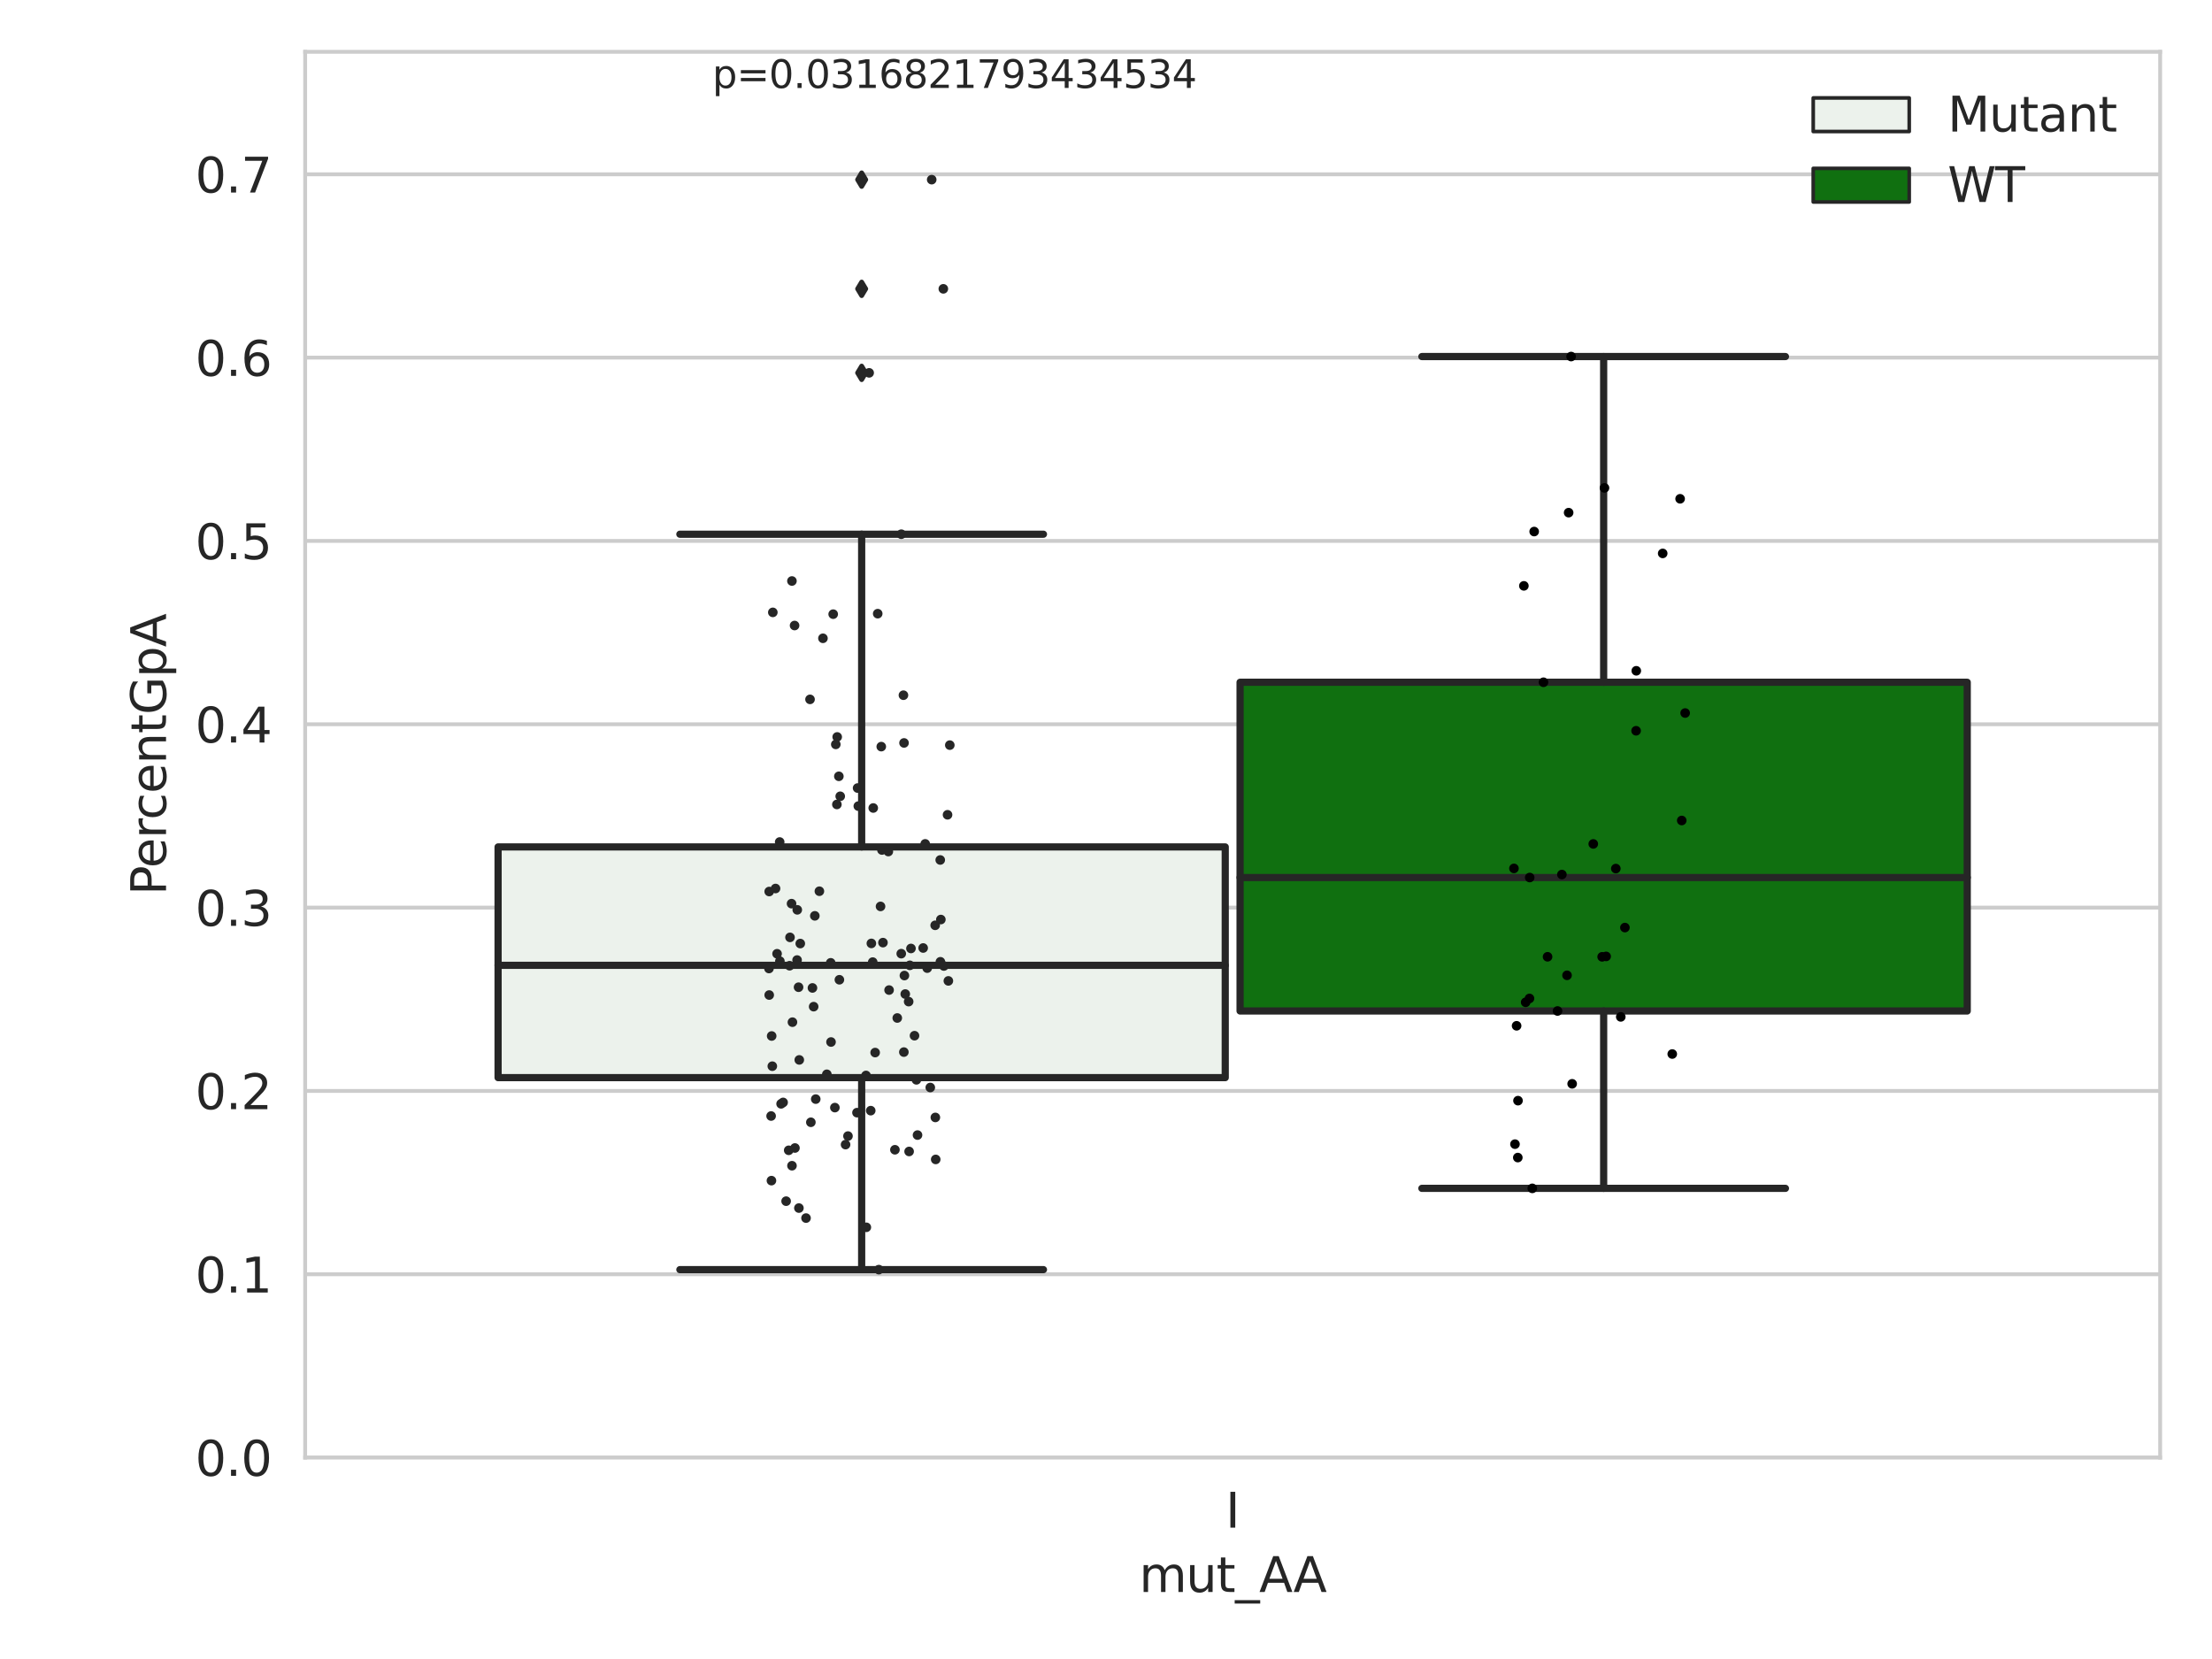 <?xml version="1.0" encoding="utf-8" standalone="no"?>
<!DOCTYPE svg PUBLIC "-//W3C//DTD SVG 1.1//EN"
  "http://www.w3.org/Graphics/SVG/1.1/DTD/svg11.dtd">
<svg xmlns:xlink="http://www.w3.org/1999/xlink" width="460.8pt" height="345.6pt" viewBox="0 0 460.8 345.6" xmlns="http://www.w3.org/2000/svg" version="1.1">
 <defs>
  <style type="text/css">*{stroke-linejoin: round; stroke-linecap: butt}</style>
 </defs>
 <g id="figure_1">
  <g id="patch_1">
   <path d="M 0 345.6 
L 460.8 345.6 
L 460.8 0 
L 0 0 
z
" style="fill: #ffffff"/>
  </g>
  <g id="axes_1">
   <g id="patch_2">
    <path d="M 63.571 303.64 
L 450 303.64 
L 450 10.8 
L 63.571 10.8 
z
" style="fill: #ffffff"/>
   </g>
   <g id="matplotlib.axis_1">
    <g id="xtick_1">
     <g id="text_1">
      <!-- I -->
      <g style="fill: #262626" transform="translate(255.311 318.238) scale(0.1 -0.1)">
       <defs>
        <path id="DejaVuSans-49" d="M 628 4666 
L 1259 4666 
L 1259 0 
L 628 0 
L 628 4666 
z
" transform="scale(0.016)"/>
       </defs>
       <use xlink:href="#DejaVuSans-49"/>
      </g>
     </g>
    </g>
    <g id="text_2">
     <!-- mut_AA -->
     <g style="fill: #262626" transform="translate(237.308 331.638) scale(0.1 -0.1)">
      <defs>
       <path id="DejaVuSans-6d" d="M 3328 2828 
Q 3544 3216 3844 3400 
Q 4144 3584 4550 3584 
Q 5097 3584 5394 3201 
Q 5691 2819 5691 2113 
L 5691 0 
L 5113 0 
L 5113 2094 
Q 5113 2597 4934 2840 
Q 4756 3084 4391 3084 
Q 3944 3084 3684 2787 
Q 3425 2491 3425 1978 
L 3425 0 
L 2847 0 
L 2847 2094 
Q 2847 2600 2669 2842 
Q 2491 3084 2119 3084 
Q 1678 3084 1418 2786 
Q 1159 2488 1159 1978 
L 1159 0 
L 581 0 
L 581 3500 
L 1159 3500 
L 1159 2956 
Q 1356 3278 1631 3431 
Q 1906 3584 2284 3584 
Q 2666 3584 2933 3390 
Q 3200 3197 3328 2828 
z
" transform="scale(0.016)"/>
       <path id="DejaVuSans-75" d="M 544 1381 
L 544 3500 
L 1119 3500 
L 1119 1403 
Q 1119 906 1312 657 
Q 1506 409 1894 409 
Q 2359 409 2629 706 
Q 2900 1003 2900 1516 
L 2900 3500 
L 3475 3500 
L 3475 0 
L 2900 0 
L 2900 538 
Q 2691 219 2414 64 
Q 2138 -91 1772 -91 
Q 1169 -91 856 284 
Q 544 659 544 1381 
z
M 1991 3584 
L 1991 3584 
z
" transform="scale(0.016)"/>
       <path id="DejaVuSans-74" d="M 1172 4494 
L 1172 3500 
L 2356 3500 
L 2356 3053 
L 1172 3053 
L 1172 1153 
Q 1172 725 1289 603 
Q 1406 481 1766 481 
L 2356 481 
L 2356 0 
L 1766 0 
Q 1100 0 847 248 
Q 594 497 594 1153 
L 594 3053 
L 172 3053 
L 172 3500 
L 594 3500 
L 594 4494 
L 1172 4494 
z
" transform="scale(0.016)"/>
       <path id="DejaVuSans-5f" d="M 3263 -1063 
L 3263 -1509 
L -63 -1509 
L -63 -1063 
L 3263 -1063 
z
" transform="scale(0.016)"/>
       <path id="DejaVuSans-41" d="M 2188 4044 
L 1331 1722 
L 3047 1722 
L 2188 4044 
z
M 1831 4666 
L 2547 4666 
L 4325 0 
L 3669 0 
L 3244 1197 
L 1141 1197 
L 716 0 
L 50 0 
L 1831 4666 
z
" transform="scale(0.016)"/>
      </defs>
      <use xlink:href="#DejaVuSans-6d"/>
      <use xlink:href="#DejaVuSans-75" x="97.412"/>
      <use xlink:href="#DejaVuSans-74" x="160.791"/>
      <use xlink:href="#DejaVuSans-5f" x="200"/>
      <use xlink:href="#DejaVuSans-41" x="250"/>
      <use xlink:href="#DejaVuSans-41" x="321.158"/>
     </g>
    </g>
   </g>
   <g id="matplotlib.axis_2">
    <g id="ytick_1">
     <g id="line2d_1">
      <path d="M 63.571 303.64 
L 450 303.64 
" clip-path="url(#pa1fe5d8dbc)" style="fill: none; stroke: #cccccc; stroke-width: 0.8; stroke-linecap: round"/>
     </g>
     <g id="text_3">
      <!-- 0.0 -->
      <g style="fill: #262626" transform="translate(40.668 307.439) scale(0.1 -0.1)">
       <defs>
        <path id="DejaVuSans-30" d="M 2034 4250 
Q 1547 4250 1301 3770 
Q 1056 3291 1056 2328 
Q 1056 1369 1301 889 
Q 1547 409 2034 409 
Q 2525 409 2770 889 
Q 3016 1369 3016 2328 
Q 3016 3291 2770 3770 
Q 2525 4250 2034 4250 
z
M 2034 4750 
Q 2819 4750 3233 4129 
Q 3647 3509 3647 2328 
Q 3647 1150 3233 529 
Q 2819 -91 2034 -91 
Q 1250 -91 836 529 
Q 422 1150 422 2328 
Q 422 3509 836 4129 
Q 1250 4750 2034 4750 
z
" transform="scale(0.016)"/>
        <path id="DejaVuSans-2e" d="M 684 794 
L 1344 794 
L 1344 0 
L 684 0 
L 684 794 
z
" transform="scale(0.016)"/>
       </defs>
       <use xlink:href="#DejaVuSans-30"/>
       <use xlink:href="#DejaVuSans-2e" x="63.623"/>
       <use xlink:href="#DejaVuSans-30" x="95.41"/>
      </g>
     </g>
    </g>
    <g id="ytick_2">
     <g id="line2d_2">
      <path d="M 63.571 265.45 
L 450 265.45 
" clip-path="url(#pa1fe5d8dbc)" style="fill: none; stroke: #cccccc; stroke-width: 0.8; stroke-linecap: round"/>
     </g>
     <g id="text_4">
      <!-- 0.1 -->
      <g style="fill: #262626" transform="translate(40.668 269.249) scale(0.1 -0.1)">
       <defs>
        <path id="DejaVuSans-31" d="M 794 531 
L 1825 531 
L 1825 4091 
L 703 3866 
L 703 4441 
L 1819 4666 
L 2450 4666 
L 2450 531 
L 3481 531 
L 3481 0 
L 794 0 
L 794 531 
z
" transform="scale(0.016)"/>
       </defs>
       <use xlink:href="#DejaVuSans-30"/>
       <use xlink:href="#DejaVuSans-2e" x="63.623"/>
       <use xlink:href="#DejaVuSans-31" x="95.41"/>
      </g>
     </g>
    </g>
    <g id="ytick_3">
     <g id="line2d_3">
      <path d="M 63.571 227.26 
L 450 227.26 
" clip-path="url(#pa1fe5d8dbc)" style="fill: none; stroke: #cccccc; stroke-width: 0.8; stroke-linecap: round"/>
     </g>
     <g id="text_5">
      <!-- 0.2 -->
      <g style="fill: #262626" transform="translate(40.668 231.059) scale(0.1 -0.1)">
       <defs>
        <path id="DejaVuSans-32" d="M 1228 531 
L 3431 531 
L 3431 0 
L 469 0 
L 469 531 
Q 828 903 1448 1529 
Q 2069 2156 2228 2338 
Q 2531 2678 2651 2914 
Q 2772 3150 2772 3378 
Q 2772 3750 2511 3984 
Q 2250 4219 1831 4219 
Q 1534 4219 1204 4116 
Q 875 4013 500 3803 
L 500 4441 
Q 881 4594 1212 4672 
Q 1544 4750 1819 4750 
Q 2544 4750 2975 4387 
Q 3406 4025 3406 3419 
Q 3406 3131 3298 2873 
Q 3191 2616 2906 2266 
Q 2828 2175 2409 1742 
Q 1991 1309 1228 531 
z
" transform="scale(0.016)"/>
       </defs>
       <use xlink:href="#DejaVuSans-30"/>
       <use xlink:href="#DejaVuSans-2e" x="63.623"/>
       <use xlink:href="#DejaVuSans-32" x="95.41"/>
      </g>
     </g>
    </g>
    <g id="ytick_4">
     <g id="line2d_4">
      <path d="M 63.571 189.07 
L 450 189.07 
" clip-path="url(#pa1fe5d8dbc)" style="fill: none; stroke: #cccccc; stroke-width: 0.8; stroke-linecap: round"/>
     </g>
     <g id="text_6">
      <!-- 0.3 -->
      <g style="fill: #262626" transform="translate(40.668 192.869) scale(0.1 -0.1)">
       <defs>
        <path id="DejaVuSans-33" d="M 2597 2516 
Q 3050 2419 3304 2112 
Q 3559 1806 3559 1356 
Q 3559 666 3084 287 
Q 2609 -91 1734 -91 
Q 1441 -91 1130 -33 
Q 819 25 488 141 
L 488 750 
Q 750 597 1062 519 
Q 1375 441 1716 441 
Q 2309 441 2620 675 
Q 2931 909 2931 1356 
Q 2931 1769 2642 2001 
Q 2353 2234 1838 2234 
L 1294 2234 
L 1294 2753 
L 1863 2753 
Q 2328 2753 2575 2939 
Q 2822 3125 2822 3475 
Q 2822 3834 2567 4026 
Q 2313 4219 1838 4219 
Q 1578 4219 1281 4162 
Q 984 4106 628 3988 
L 628 4550 
Q 988 4650 1302 4700 
Q 1616 4750 1894 4750 
Q 2613 4750 3031 4423 
Q 3450 4097 3450 3541 
Q 3450 3153 3228 2886 
Q 3006 2619 2597 2516 
z
" transform="scale(0.016)"/>
       </defs>
       <use xlink:href="#DejaVuSans-30"/>
       <use xlink:href="#DejaVuSans-2e" x="63.623"/>
       <use xlink:href="#DejaVuSans-33" x="95.41"/>
      </g>
     </g>
    </g>
    <g id="ytick_5">
     <g id="line2d_5">
      <path d="M 63.571 150.88 
L 450 150.88 
" clip-path="url(#pa1fe5d8dbc)" style="fill: none; stroke: #cccccc; stroke-width: 0.8; stroke-linecap: round"/>
     </g>
     <g id="text_7">
      <!-- 0.4 -->
      <g style="fill: #262626" transform="translate(40.668 154.679) scale(0.1 -0.1)">
       <defs>
        <path id="DejaVuSans-34" d="M 2419 4116 
L 825 1625 
L 2419 1625 
L 2419 4116 
z
M 2253 4666 
L 3047 4666 
L 3047 1625 
L 3713 1625 
L 3713 1100 
L 3047 1100 
L 3047 0 
L 2419 0 
L 2419 1100 
L 313 1100 
L 313 1709 
L 2253 4666 
z
" transform="scale(0.016)"/>
       </defs>
       <use xlink:href="#DejaVuSans-30"/>
       <use xlink:href="#DejaVuSans-2e" x="63.623"/>
       <use xlink:href="#DejaVuSans-34" x="95.41"/>
      </g>
     </g>
    </g>
    <g id="ytick_6">
     <g id="line2d_6">
      <path d="M 63.571 112.69 
L 450 112.69 
" clip-path="url(#pa1fe5d8dbc)" style="fill: none; stroke: #cccccc; stroke-width: 0.8; stroke-linecap: round"/>
     </g>
     <g id="text_8">
      <!-- 0.5 -->
      <g style="fill: #262626" transform="translate(40.668 116.489) scale(0.1 -0.1)">
       <defs>
        <path id="DejaVuSans-35" d="M 691 4666 
L 3169 4666 
L 3169 4134 
L 1269 4134 
L 1269 2991 
Q 1406 3038 1543 3061 
Q 1681 3084 1819 3084 
Q 2600 3084 3056 2656 
Q 3513 2228 3513 1497 
Q 3513 744 3044 326 
Q 2575 -91 1722 -91 
Q 1428 -91 1123 -41 
Q 819 9 494 109 
L 494 744 
Q 775 591 1075 516 
Q 1375 441 1709 441 
Q 2250 441 2565 725 
Q 2881 1009 2881 1497 
Q 2881 1984 2565 2268 
Q 2250 2553 1709 2553 
Q 1456 2553 1204 2497 
Q 953 2441 691 2322 
L 691 4666 
z
" transform="scale(0.016)"/>
       </defs>
       <use xlink:href="#DejaVuSans-30"/>
       <use xlink:href="#DejaVuSans-2e" x="63.623"/>
       <use xlink:href="#DejaVuSans-35" x="95.41"/>
      </g>
     </g>
    </g>
    <g id="ytick_7">
     <g id="line2d_7">
      <path d="M 63.571 74.5 
L 450 74.5 
" clip-path="url(#pa1fe5d8dbc)" style="fill: none; stroke: #cccccc; stroke-width: 0.8; stroke-linecap: round"/>
     </g>
     <g id="text_9">
      <!-- 0.6 -->
      <g style="fill: #262626" transform="translate(40.668 78.299) scale(0.1 -0.1)">
       <defs>
        <path id="DejaVuSans-36" d="M 2113 2584 
Q 1688 2584 1439 2293 
Q 1191 2003 1191 1497 
Q 1191 994 1439 701 
Q 1688 409 2113 409 
Q 2538 409 2786 701 
Q 3034 994 3034 1497 
Q 3034 2003 2786 2293 
Q 2538 2584 2113 2584 
z
M 3366 4563 
L 3366 3988 
Q 3128 4100 2886 4159 
Q 2644 4219 2406 4219 
Q 1781 4219 1451 3797 
Q 1122 3375 1075 2522 
Q 1259 2794 1537 2939 
Q 1816 3084 2150 3084 
Q 2853 3084 3261 2657 
Q 3669 2231 3669 1497 
Q 3669 778 3244 343 
Q 2819 -91 2113 -91 
Q 1303 -91 875 529 
Q 447 1150 447 2328 
Q 447 3434 972 4092 
Q 1497 4750 2381 4750 
Q 2619 4750 2861 4703 
Q 3103 4656 3366 4563 
z
" transform="scale(0.016)"/>
       </defs>
       <use xlink:href="#DejaVuSans-30"/>
       <use xlink:href="#DejaVuSans-2e" x="63.623"/>
       <use xlink:href="#DejaVuSans-36" x="95.41"/>
      </g>
     </g>
    </g>
    <g id="ytick_8">
     <g id="line2d_8">
      <path d="M 63.571 36.31 
L 450 36.31 
" clip-path="url(#pa1fe5d8dbc)" style="fill: none; stroke: #cccccc; stroke-width: 0.8; stroke-linecap: round"/>
     </g>
     <g id="text_10">
      <!-- 0.7 -->
      <g style="fill: #262626" transform="translate(40.668 40.109) scale(0.1 -0.1)">
       <defs>
        <path id="DejaVuSans-37" d="M 525 4666 
L 3525 4666 
L 3525 4397 
L 1831 0 
L 1172 0 
L 2766 4134 
L 525 4134 
L 525 4666 
z
" transform="scale(0.016)"/>
       </defs>
       <use xlink:href="#DejaVuSans-30"/>
       <use xlink:href="#DejaVuSans-2e" x="63.623"/>
       <use xlink:href="#DejaVuSans-37" x="95.41"/>
      </g>
     </g>
    </g>
    <g id="text_11">
     <!-- PercentGpA -->
     <g style="fill: #262626" transform="translate(34.588 186.497) rotate(-90) scale(0.1 -0.1)">
      <defs>
       <path id="DejaVuSans-50" d="M 1259 4147 
L 1259 2394 
L 2053 2394 
Q 2494 2394 2734 2622 
Q 2975 2850 2975 3272 
Q 2975 3691 2734 3919 
Q 2494 4147 2053 4147 
L 1259 4147 
z
M 628 4666 
L 2053 4666 
Q 2838 4666 3239 4311 
Q 3641 3956 3641 3272 
Q 3641 2581 3239 2228 
Q 2838 1875 2053 1875 
L 1259 1875 
L 1259 0 
L 628 0 
L 628 4666 
z
" transform="scale(0.016)"/>
       <path id="DejaVuSans-65" d="M 3597 1894 
L 3597 1613 
L 953 1613 
Q 991 1019 1311 708 
Q 1631 397 2203 397 
Q 2534 397 2845 478 
Q 3156 559 3463 722 
L 3463 178 
Q 3153 47 2828 -22 
Q 2503 -91 2169 -91 
Q 1331 -91 842 396 
Q 353 884 353 1716 
Q 353 2575 817 3079 
Q 1281 3584 2069 3584 
Q 2775 3584 3186 3129 
Q 3597 2675 3597 1894 
z
M 3022 2063 
Q 3016 2534 2758 2815 
Q 2500 3097 2075 3097 
Q 1594 3097 1305 2825 
Q 1016 2553 972 2059 
L 3022 2063 
z
" transform="scale(0.016)"/>
       <path id="DejaVuSans-72" d="M 2631 2963 
Q 2534 3019 2420 3045 
Q 2306 3072 2169 3072 
Q 1681 3072 1420 2755 
Q 1159 2438 1159 1844 
L 1159 0 
L 581 0 
L 581 3500 
L 1159 3500 
L 1159 2956 
Q 1341 3275 1631 3429 
Q 1922 3584 2338 3584 
Q 2397 3584 2469 3576 
Q 2541 3569 2628 3553 
L 2631 2963 
z
" transform="scale(0.016)"/>
       <path id="DejaVuSans-63" d="M 3122 3366 
L 3122 2828 
Q 2878 2963 2633 3030 
Q 2388 3097 2138 3097 
Q 1578 3097 1268 2742 
Q 959 2388 959 1747 
Q 959 1106 1268 751 
Q 1578 397 2138 397 
Q 2388 397 2633 464 
Q 2878 531 3122 666 
L 3122 134 
Q 2881 22 2623 -34 
Q 2366 -91 2075 -91 
Q 1284 -91 818 406 
Q 353 903 353 1747 
Q 353 2603 823 3093 
Q 1294 3584 2113 3584 
Q 2378 3584 2631 3529 
Q 2884 3475 3122 3366 
z
" transform="scale(0.016)"/>
       <path id="DejaVuSans-6e" d="M 3513 2113 
L 3513 0 
L 2938 0 
L 2938 2094 
Q 2938 2591 2744 2837 
Q 2550 3084 2163 3084 
Q 1697 3084 1428 2787 
Q 1159 2491 1159 1978 
L 1159 0 
L 581 0 
L 581 3500 
L 1159 3500 
L 1159 2956 
Q 1366 3272 1645 3428 
Q 1925 3584 2291 3584 
Q 2894 3584 3203 3211 
Q 3513 2838 3513 2113 
z
" transform="scale(0.016)"/>
       <path id="DejaVuSans-47" d="M 3809 666 
L 3809 1919 
L 2778 1919 
L 2778 2438 
L 4434 2438 
L 4434 434 
Q 4069 175 3628 42 
Q 3188 -91 2688 -91 
Q 1594 -91 976 548 
Q 359 1188 359 2328 
Q 359 3472 976 4111 
Q 1594 4750 2688 4750 
Q 3144 4750 3555 4637 
Q 3966 4525 4313 4306 
L 4313 3634 
Q 3963 3931 3569 4081 
Q 3175 4231 2741 4231 
Q 1884 4231 1454 3753 
Q 1025 3275 1025 2328 
Q 1025 1384 1454 906 
Q 1884 428 2741 428 
Q 3075 428 3337 486 
Q 3600 544 3809 666 
z
" transform="scale(0.016)"/>
       <path id="DejaVuSans-70" d="M 1159 525 
L 1159 -1331 
L 581 -1331 
L 581 3500 
L 1159 3500 
L 1159 2969 
Q 1341 3281 1617 3432 
Q 1894 3584 2278 3584 
Q 2916 3584 3314 3078 
Q 3713 2572 3713 1747 
Q 3713 922 3314 415 
Q 2916 -91 2278 -91 
Q 1894 -91 1617 61 
Q 1341 213 1159 525 
z
M 3116 1747 
Q 3116 2381 2855 2742 
Q 2594 3103 2138 3103 
Q 1681 3103 1420 2742 
Q 1159 2381 1159 1747 
Q 1159 1113 1420 752 
Q 1681 391 2138 391 
Q 2594 391 2855 752 
Q 3116 1113 3116 1747 
z
" transform="scale(0.016)"/>
      </defs>
      <use xlink:href="#DejaVuSans-50"/>
      <use xlink:href="#DejaVuSans-65" x="56.678"/>
      <use xlink:href="#DejaVuSans-72" x="118.201"/>
      <use xlink:href="#DejaVuSans-63" x="157.064"/>
      <use xlink:href="#DejaVuSans-65" x="212.045"/>
      <use xlink:href="#DejaVuSans-6e" x="273.568"/>
      <use xlink:href="#DejaVuSans-74" x="336.947"/>
      <use xlink:href="#DejaVuSans-47" x="376.156"/>
      <use xlink:href="#DejaVuSans-70" x="453.646"/>
      <use xlink:href="#DejaVuSans-41" x="517.123"/>
     </g>
    </g>
   </g>
   <g id="patch_3">
    <path d="M 103.76 224.492 
L 255.24 224.492 
L 255.24 176.432 
L 103.76 176.432 
L 103.76 224.492 
z
" clip-path="url(#pa1fe5d8dbc)" style="fill: #ecf2ec; stroke: #262626; stroke-width: 1.5; stroke-linejoin: miter"/>
   </g>
   <g id="patch_4">
    <path d="M 258.331 210.607 
L 409.811 210.607 
L 409.811 142.128 
L 258.331 142.128 
L 258.331 210.607 
z
" clip-path="url(#pa1fe5d8dbc)" style="fill: #107010; stroke: #262626; stroke-width: 1.5; stroke-linejoin: miter"/>
   </g>
   <g id="patch_5">
    <path d="M 256.786 303.64 
L 256.786 303.64 
L 256.786 303.64 
L 256.786 303.64 
z
" clip-path="url(#pa1fe5d8dbc)" style="fill: #ecf2ec; stroke: #262626; stroke-width: 0.75; stroke-linejoin: miter"/>
   </g>
   <g id="patch_6">
    <path d="M 256.786 303.64 
L 256.786 303.64 
L 256.786 303.64 
L 256.786 303.64 
z
" clip-path="url(#pa1fe5d8dbc)" style="fill: #107010; stroke: #262626; stroke-width: 0.75; stroke-linejoin: miter"/>
   </g>
   <g id="PathCollection_1"/>
   <g id="PathCollection_2"/>
   <g id="line2d_9">
    <path d="M 179.5 224.492 
L 179.5 264.488 
" clip-path="url(#pa1fe5d8dbc)" style="fill: none; stroke: #262626; stroke-width: 1.5; stroke-linecap: round"/>
   </g>
   <g id="line2d_10">
    <path d="M 179.5 176.432 
L 179.5 111.288 
" clip-path="url(#pa1fe5d8dbc)" style="fill: none; stroke: #262626; stroke-width: 1.5; stroke-linecap: round"/>
   </g>
   <g id="line2d_11">
    <path d="M 141.63 264.488 
L 217.37 264.488 
" clip-path="url(#pa1fe5d8dbc)" style="fill: none; stroke: #262626; stroke-width: 1.5; stroke-linecap: round"/>
   </g>
   <g id="line2d_12">
    <path d="M 141.63 111.288 
L 217.37 111.288 
" clip-path="url(#pa1fe5d8dbc)" style="fill: none; stroke: #262626; stroke-width: 1.5; stroke-linecap: round"/>
   </g>
   <g id="line2d_13">
    <defs>
     <path id="m71b8c4284d" d="M -0 1.414 
L 0.849 0 
L 0 -1.414 
L -0.849 -0 
z
" style="stroke: #262626; stroke-linejoin: miter"/>
    </defs>
    <g clip-path="url(#pa1fe5d8dbc)">
     <use xlink:href="#m71b8c4284d" x="179.5" y="37.422" style="fill: #262626; stroke: #262626; stroke-linejoin: miter"/>
     <use xlink:href="#m71b8c4284d" x="179.5" y="60.168" style="fill: #262626; stroke: #262626; stroke-linejoin: miter"/>
     <use xlink:href="#m71b8c4284d" x="179.5" y="77.672" style="fill: #262626; stroke: #262626; stroke-linejoin: miter"/>
    </g>
   </g>
   <g id="line2d_14">
    <path d="M 334.071 210.607 
L 334.071 247.556 
" clip-path="url(#pa1fe5d8dbc)" style="fill: none; stroke: #262626; stroke-width: 1.5; stroke-linecap: round"/>
   </g>
   <g id="line2d_15">
    <path d="M 334.071 142.128 
L 334.071 74.275 
" clip-path="url(#pa1fe5d8dbc)" style="fill: none; stroke: #262626; stroke-width: 1.5; stroke-linecap: round"/>
   </g>
   <g id="line2d_16">
    <path d="M 296.201 247.556 
L 371.941 247.556 
" clip-path="url(#pa1fe5d8dbc)" style="fill: none; stroke: #262626; stroke-width: 1.5; stroke-linecap: round"/>
   </g>
   <g id="line2d_17">
    <path d="M 296.201 74.275 
L 371.941 74.275 
" clip-path="url(#pa1fe5d8dbc)" style="fill: none; stroke: #262626; stroke-width: 1.5; stroke-linecap: round"/>
   </g>
   <g id="line2d_18"/>
   <g id="line2d_19">
    <path d="M 103.76 201.095 
L 255.24 201.095 
" clip-path="url(#pa1fe5d8dbc)" style="fill: none; stroke: #262626; stroke-width: 1.5; stroke-linecap: round"/>
   </g>
   <g id="line2d_20">
    <path d="M 258.331 182.806 
L 409.811 182.806 
" clip-path="url(#pa1fe5d8dbc)" style="fill: none; stroke: #262626; stroke-width: 1.5; stroke-linecap: round"/>
   </g>
   <g id="patch_7">
    <path d="M 63.571 303.64 
L 63.571 10.8 
" style="fill: none; stroke: #cccccc; stroke-width: 0.8; stroke-linejoin: miter; stroke-linecap: square"/>
   </g>
   <g id="patch_8">
    <path d="M 450 303.64 
L 450 10.8 
" style="fill: none; stroke: #cccccc; stroke-width: 0.8; stroke-linejoin: miter; stroke-linecap: square"/>
   </g>
   <g id="patch_9">
    <path d="M 63.571 303.64 
L 450 303.64 
" style="fill: none; stroke: #cccccc; stroke-width: 0.8; stroke-linejoin: miter; stroke-linecap: square"/>
   </g>
   <g id="patch_10">
    <path d="M 63.571 10.8 
L 450 10.8 
" style="fill: none; stroke: #cccccc; stroke-width: 0.8; stroke-linejoin: miter; stroke-linecap: square"/>
   </g>
   <g id="PathCollection_3">
    <defs>
     <path id="C0_0_a8c93774b2" d="M 0 1 
C 0.265 1 0.52 0.895 0.707 0.707 
C 0.895 0.52 1 0.265 1 -0 
C 1 -0.265 0.895 -0.52 0.707 -0.707 
C 0.52 -0.895 0.265 -1 0 -1 
C -0.265 -1 -0.52 -0.895 -0.707 -0.707 
C -0.895 -0.52 -1 -0.265 -1 0 
C -1 0.265 -0.895 0.52 -0.707 0.707 
C -0.52 0.895 -0.265 1 0 1 
z
"/>
    </defs>
    <g clip-path="url(#pa1fe5d8dbc)">
     <use xlink:href="#C0_0_a8c93774b2" x="197.862" y="155.225" style="fill: #262626"/>
    </g>
    <g clip-path="url(#pa1fe5d8dbc)">
     <use xlink:href="#C0_0_a8c93774b2" x="169.934" y="228.964" style="fill: #262626"/>
    </g>
    <g clip-path="url(#pa1fe5d8dbc)">
     <use xlink:href="#C0_0_a8c93774b2" x="189.534" y="201.095" style="fill: #262626"/>
    </g>
    <g clip-path="url(#pa1fe5d8dbc)">
     <use xlink:href="#C0_0_a8c93774b2" x="183.431" y="188.825" style="fill: #262626"/>
    </g>
    <g clip-path="url(#pa1fe5d8dbc)">
     <use xlink:href="#C0_0_a8c93774b2" x="169.743" y="190.787" style="fill: #262626"/>
    </g>
    <g clip-path="url(#pa1fe5d8dbc)">
     <use xlink:href="#C0_0_a8c93774b2" x="160.706" y="245.948" style="fill: #262626"/>
    </g>
    <g clip-path="url(#pa1fe5d8dbc)">
     <use xlink:href="#C0_0_a8c93774b2" x="175.034" y="165.879" style="fill: #262626"/>
    </g>
    <g clip-path="url(#pa1fe5d8dbc)">
     <use xlink:href="#C0_0_a8c93774b2" x="181.805" y="200.425" style="fill: #262626"/>
    </g>
    <g clip-path="url(#pa1fe5d8dbc)">
     <use xlink:href="#C0_0_a8c93774b2" x="164.491" y="201.178" style="fill: #262626"/>
    </g>
    <g clip-path="url(#pa1fe5d8dbc)">
     <use xlink:href="#C0_0_a8c93774b2" x="197.562" y="204.338" style="fill: #262626"/>
    </g>
    <g clip-path="url(#pa1fe5d8dbc)">
     <use xlink:href="#C0_0_a8c93774b2" x="165.526" y="130.307" style="fill: #262626"/>
    </g>
    <g clip-path="url(#pa1fe5d8dbc)">
     <use xlink:href="#C0_0_a8c93774b2" x="173.117" y="217.07" style="fill: #262626"/>
    </g>
    <g clip-path="url(#pa1fe5d8dbc)">
     <use xlink:href="#C0_0_a8c93774b2" x="187.757" y="111.288" style="fill: #262626"/>
    </g>
    <g clip-path="url(#pa1fe5d8dbc)">
     <use xlink:href="#C0_0_a8c93774b2" x="186.918" y="212.066" style="fill: #262626"/>
    </g>
    <g clip-path="url(#pa1fe5d8dbc)">
     <use xlink:href="#C0_0_a8c93774b2" x="168.744" y="145.691" style="fill: #262626"/>
    </g>
    <g clip-path="url(#pa1fe5d8dbc)">
     <use xlink:href="#C0_0_a8c93774b2" x="160.191" y="201.758" style="fill: #262626"/>
    </g>
    <g clip-path="url(#pa1fe5d8dbc)">
     <use xlink:href="#C0_0_a8c93774b2" x="188.583" y="207.076" style="fill: #262626"/>
    </g>
    <g clip-path="url(#pa1fe5d8dbc)">
     <use xlink:href="#C0_0_a8c93774b2" x="176.147" y="238.44" style="fill: #262626"/>
    </g>
    <g clip-path="url(#pa1fe5d8dbc)">
     <use xlink:href="#C0_0_a8c93774b2" x="164.572" y="195.271" style="fill: #262626"/>
    </g>
    <g clip-path="url(#pa1fe5d8dbc)">
     <use xlink:href="#C0_0_a8c93774b2" x="180.474" y="255.67" style="fill: #262626"/>
    </g>
    <g clip-path="url(#pa1fe5d8dbc)">
     <use xlink:href="#C0_0_a8c93774b2" x="188.291" y="219.17" style="fill: #262626"/>
    </g>
    <g clip-path="url(#pa1fe5d8dbc)">
     <use xlink:href="#C0_0_a8c93774b2" x="164.984" y="242.841" style="fill: #262626"/>
    </g>
    <g clip-path="url(#pa1fe5d8dbc)">
     <use xlink:href="#C0_0_a8c93774b2" x="166.086" y="189.536" style="fill: #262626"/>
    </g>
    <g clip-path="url(#pa1fe5d8dbc)">
     <use xlink:href="#C0_0_a8c93774b2" x="194.813" y="192.758" style="fill: #262626"/>
    </g>
    <g clip-path="url(#pa1fe5d8dbc)">
     <use xlink:href="#C0_0_a8c93774b2" x="185.213" y="206.248" style="fill: #262626"/>
    </g>
    <g clip-path="url(#pa1fe5d8dbc)">
     <use xlink:href="#C0_0_a8c93774b2" x="197.39" y="169.735" style="fill: #262626"/>
    </g>
    <g clip-path="url(#pa1fe5d8dbc)">
     <use xlink:href="#C0_0_a8c93774b2" x="174.861" y="204.101" style="fill: #262626"/>
    </g>
    <g clip-path="url(#pa1fe5d8dbc)">
     <use xlink:href="#C0_0_a8c93774b2" x="161.879" y="198.683" style="fill: #262626"/>
    </g>
    <g clip-path="url(#pa1fe5d8dbc)">
     <use xlink:href="#C0_0_a8c93774b2" x="189.291" y="208.654" style="fill: #262626"/>
    </g>
    <g clip-path="url(#pa1fe5d8dbc)">
     <use xlink:href="#C0_0_a8c93774b2" x="163.137" y="229.656" style="fill: #262626"/>
    </g>
    <g clip-path="url(#pa1fe5d8dbc)">
     <use xlink:href="#C0_0_a8c93774b2" x="192.311" y="197.485" style="fill: #262626"/>
    </g>
    <g clip-path="url(#pa1fe5d8dbc)">
     <use xlink:href="#C0_0_a8c93774b2" x="193.797" y="226.548" style="fill: #262626"/>
    </g>
    <g clip-path="url(#pa1fe5d8dbc)">
     <use xlink:href="#C0_0_a8c93774b2" x="193.155" y="201.676" style="fill: #262626"/>
    </g>
    <g clip-path="url(#pa1fe5d8dbc)">
     <use xlink:href="#C0_0_a8c93774b2" x="163.764" y="250.225" style="fill: #262626"/>
    </g>
    <g clip-path="url(#pa1fe5d8dbc)">
     <use xlink:href="#C0_0_a8c93774b2" x="188.202" y="144.824" style="fill: #262626"/>
    </g>
    <g clip-path="url(#pa1fe5d8dbc)">
     <use xlink:href="#C0_0_a8c93774b2" x="171.435" y="132.968" style="fill: #262626"/>
    </g>
    <g clip-path="url(#pa1fe5d8dbc)">
     <use xlink:href="#C0_0_a8c93774b2" x="196.627" y="201.237" style="fill: #262626"/>
    </g>
    <g clip-path="url(#pa1fe5d8dbc)">
     <use xlink:href="#C0_0_a8c93774b2" x="173.053" y="200.574" style="fill: #262626"/>
    </g>
    <g clip-path="url(#pa1fe5d8dbc)">
     <use xlink:href="#C0_0_a8c93774b2" x="194.09" y="37.422" style="fill: #262626"/>
    </g>
    <g clip-path="url(#pa1fe5d8dbc)">
     <use xlink:href="#C0_0_a8c93774b2" x="174.75" y="161.72" style="fill: #262626"/>
    </g>
    <g clip-path="url(#pa1fe5d8dbc)">
     <use xlink:href="#C0_0_a8c93774b2" x="183.726" y="177.069" style="fill: #262626"/>
    </g>
    <g clip-path="url(#pa1fe5d8dbc)">
     <use xlink:href="#C0_0_a8c93774b2" x="176.649" y="236.664" style="fill: #262626"/>
    </g>
    <g clip-path="url(#pa1fe5d8dbc)">
     <use xlink:href="#C0_0_a8c93774b2" x="173.569" y="127.942" style="fill: #262626"/>
    </g>
    <g clip-path="url(#pa1fe5d8dbc)">
     <use xlink:href="#C0_0_a8c93774b2" x="164.974" y="121.033" style="fill: #262626"/>
    </g>
    <g clip-path="url(#pa1fe5d8dbc)">
     <use xlink:href="#C0_0_a8c93774b2" x="178.529" y="231.787" style="fill: #262626"/>
    </g>
    <g clip-path="url(#pa1fe5d8dbc)">
     <use xlink:href="#C0_0_a8c93774b2" x="178.654" y="164.163" style="fill: #262626"/>
    </g>
    <g clip-path="url(#pa1fe5d8dbc)">
     <use xlink:href="#C0_0_a8c93774b2" x="188.406" y="203.225" style="fill: #262626"/>
    </g>
    <g clip-path="url(#pa1fe5d8dbc)">
     <use xlink:href="#C0_0_a8c93774b2" x="183.937" y="196.364" style="fill: #262626"/>
    </g>
    <g clip-path="url(#pa1fe5d8dbc)">
     <use xlink:href="#C0_0_a8c93774b2" x="185.057" y="177.392" style="fill: #262626"/>
    </g>
    <g clip-path="url(#pa1fe5d8dbc)">
     <use xlink:href="#C0_0_a8c93774b2" x="186.429" y="239.516" style="fill: #262626"/>
    </g>
    <g clip-path="url(#pa1fe5d8dbc)">
     <use xlink:href="#C0_0_a8c93774b2" x="162.423" y="175.405" style="fill: #262626"/>
    </g>
    <g clip-path="url(#pa1fe5d8dbc)">
     <use xlink:href="#C0_0_a8c93774b2" x="174.111" y="155.071" style="fill: #262626"/>
    </g>
    <g clip-path="url(#pa1fe5d8dbc)">
     <use xlink:href="#C0_0_a8c93774b2" x="168.918" y="233.789" style="fill: #262626"/>
    </g>
    <g clip-path="url(#pa1fe5d8dbc)">
     <use xlink:href="#C0_0_a8c93774b2" x="165.602" y="239.149" style="fill: #262626"/>
    </g>
    <g clip-path="url(#pa1fe5d8dbc)">
     <use xlink:href="#C0_0_a8c93774b2" x="165.083" y="212.936" style="fill: #262626"/>
    </g>
    <g clip-path="url(#pa1fe5d8dbc)">
     <use xlink:href="#C0_0_a8c93774b2" x="192.738" y="175.794" style="fill: #262626"/>
    </g>
    <g clip-path="url(#pa1fe5d8dbc)">
     <use xlink:href="#C0_0_a8c93774b2" x="191.136" y="236.455" style="fill: #262626"/>
    </g>
    <g clip-path="url(#pa1fe5d8dbc)">
     <use xlink:href="#C0_0_a8c93774b2" x="183.075" y="264.488" style="fill: #262626"/>
    </g>
    <g clip-path="url(#pa1fe5d8dbc)">
     <use xlink:href="#C0_0_a8c93774b2" x="190.908" y="224.946" style="fill: #262626"/>
    </g>
    <g clip-path="url(#pa1fe5d8dbc)">
     <use xlink:href="#C0_0_a8c93774b2" x="183.585" y="155.535" style="fill: #262626"/>
    </g>
    <g clip-path="url(#pa1fe5d8dbc)">
     <use xlink:href="#C0_0_a8c93774b2" x="187.748" y="198.666" style="fill: #262626"/>
    </g>
    <g clip-path="url(#pa1fe5d8dbc)">
     <use xlink:href="#C0_0_a8c93774b2" x="169.498" y="209.704" style="fill: #262626"/>
    </g>
    <g clip-path="url(#pa1fe5d8dbc)">
     <use xlink:href="#C0_0_a8c93774b2" x="195.869" y="179.149" style="fill: #262626"/>
    </g>
    <g clip-path="url(#pa1fe5d8dbc)">
     <use xlink:href="#C0_0_a8c93774b2" x="166.426" y="251.662" style="fill: #262626"/>
    </g>
    <g clip-path="url(#pa1fe5d8dbc)">
     <use xlink:href="#C0_0_a8c93774b2" x="174.404" y="153.519" style="fill: #262626"/>
    </g>
    <g clip-path="url(#pa1fe5d8dbc)">
     <use xlink:href="#C0_0_a8c93774b2" x="169.249" y="205.805" style="fill: #262626"/>
    </g>
    <g clip-path="url(#pa1fe5d8dbc)">
     <use xlink:href="#C0_0_a8c93774b2" x="170.693" y="185.657" style="fill: #262626"/>
    </g>
    <g clip-path="url(#pa1fe5d8dbc)">
     <use xlink:href="#C0_0_a8c93774b2" x="167.909" y="253.748" style="fill: #262626"/>
    </g>
    <g clip-path="url(#pa1fe5d8dbc)">
     <use xlink:href="#C0_0_a8c93774b2" x="189.771" y="197.584" style="fill: #262626"/>
    </g>
    <g clip-path="url(#pa1fe5d8dbc)">
     <use xlink:href="#C0_0_a8c93774b2" x="182.309" y="219.268" style="fill: #262626"/>
    </g>
    <g clip-path="url(#pa1fe5d8dbc)">
     <use xlink:href="#C0_0_a8c93774b2" x="188.327" y="154.767" style="fill: #262626"/>
    </g>
    <g clip-path="url(#pa1fe5d8dbc)">
     <use xlink:href="#C0_0_a8c93774b2" x="164.894" y="188.246" style="fill: #262626"/>
    </g>
    <g clip-path="url(#pa1fe5d8dbc)">
     <use xlink:href="#C0_0_a8c93774b2" x="194.853" y="232.781" style="fill: #262626"/>
    </g>
    <g clip-path="url(#pa1fe5d8dbc)">
     <use xlink:href="#C0_0_a8c93774b2" x="178.804" y="167.928" style="fill: #262626"/>
    </g>
    <g clip-path="url(#pa1fe5d8dbc)">
     <use xlink:href="#C0_0_a8c93774b2" x="160.637" y="232.485" style="fill: #262626"/>
    </g>
    <g clip-path="url(#pa1fe5d8dbc)">
     <use xlink:href="#C0_0_a8c93774b2" x="195.996" y="191.556" style="fill: #262626"/>
    </g>
    <g clip-path="url(#pa1fe5d8dbc)">
     <use xlink:href="#C0_0_a8c93774b2" x="160.994" y="127.568" style="fill: #262626"/>
    </g>
    <g clip-path="url(#pa1fe5d8dbc)">
     <use xlink:href="#C0_0_a8c93774b2" x="160.752" y="215.818" style="fill: #262626"/>
    </g>
    <g clip-path="url(#pa1fe5d8dbc)">
     <use xlink:href="#C0_0_a8c93774b2" x="166.355" y="205.655" style="fill: #262626"/>
    </g>
    <g clip-path="url(#pa1fe5d8dbc)">
     <use xlink:href="#C0_0_a8c93774b2" x="189.386" y="239.871" style="fill: #262626"/>
    </g>
    <g clip-path="url(#pa1fe5d8dbc)">
     <use xlink:href="#C0_0_a8c93774b2" x="166.505" y="220.798" style="fill: #262626"/>
    </g>
    <g clip-path="url(#pa1fe5d8dbc)">
     <use xlink:href="#C0_0_a8c93774b2" x="182.844" y="127.839" style="fill: #262626"/>
    </g>
    <g clip-path="url(#pa1fe5d8dbc)">
     <use xlink:href="#C0_0_a8c93774b2" x="160.888" y="222.108" style="fill: #262626"/>
    </g>
    <g clip-path="url(#pa1fe5d8dbc)">
     <use xlink:href="#C0_0_a8c93774b2" x="181.913" y="168.32" style="fill: #262626"/>
    </g>
    <g clip-path="url(#pa1fe5d8dbc)">
     <use xlink:href="#C0_0_a8c93774b2" x="162.718" y="229.949" style="fill: #262626"/>
    </g>
    <g clip-path="url(#pa1fe5d8dbc)">
     <use xlink:href="#C0_0_a8c93774b2" x="196.513" y="60.168" style="fill: #262626"/>
    </g>
    <g clip-path="url(#pa1fe5d8dbc)">
     <use xlink:href="#C0_0_a8c93774b2" x="164.303" y="239.629" style="fill: #262626"/>
    </g>
    <g clip-path="url(#pa1fe5d8dbc)">
     <use xlink:href="#C0_0_a8c93774b2" x="174.338" y="167.583" style="fill: #262626"/>
    </g>
    <g clip-path="url(#pa1fe5d8dbc)">
     <use xlink:href="#C0_0_a8c93774b2" x="180.409" y="224.038" style="fill: #262626"/>
    </g>
    <g clip-path="url(#pa1fe5d8dbc)">
     <use xlink:href="#C0_0_a8c93774b2" x="181.388" y="231.368" style="fill: #262626"/>
    </g>
    <g clip-path="url(#pa1fe5d8dbc)">
     <use xlink:href="#C0_0_a8c93774b2" x="161.56" y="185.092" style="fill: #262626"/>
    </g>
    <g clip-path="url(#pa1fe5d8dbc)">
     <use xlink:href="#C0_0_a8c93774b2" x="162.466" y="200.224" style="fill: #262626"/>
    </g>
    <g clip-path="url(#pa1fe5d8dbc)">
     <use xlink:href="#C0_0_a8c93774b2" x="172.245" y="223.794" style="fill: #262626"/>
    </g>
    <g clip-path="url(#pa1fe5d8dbc)">
     <use xlink:href="#C0_0_a8c93774b2" x="160.239" y="185.72" style="fill: #262626"/>
    </g>
    <g clip-path="url(#pa1fe5d8dbc)">
     <use xlink:href="#C0_0_a8c93774b2" x="166.713" y="196.559" style="fill: #262626"/>
    </g>
    <g clip-path="url(#pa1fe5d8dbc)">
     <use xlink:href="#C0_0_a8c93774b2" x="166.047" y="199.993" style="fill: #262626"/>
    </g>
    <g clip-path="url(#pa1fe5d8dbc)">
     <use xlink:href="#C0_0_a8c93774b2" x="190.508" y="215.754" style="fill: #262626"/>
    </g>
    <g clip-path="url(#pa1fe5d8dbc)">
     <use xlink:href="#C0_0_a8c93774b2" x="195.902" y="200.356" style="fill: #262626"/>
    </g>
    <g clip-path="url(#pa1fe5d8dbc)">
     <use xlink:href="#C0_0_a8c93774b2" x="181.523" y="196.529" style="fill: #262626"/>
    </g>
    <g clip-path="url(#pa1fe5d8dbc)">
     <use xlink:href="#C0_0_a8c93774b2" x="194.926" y="241.529" style="fill: #262626"/>
    </g>
    <g clip-path="url(#pa1fe5d8dbc)">
     <use xlink:href="#C0_0_a8c93774b2" x="181.06" y="77.672" style="fill: #262626"/>
    </g>
    <g clip-path="url(#pa1fe5d8dbc)">
     <use xlink:href="#C0_0_a8c93774b2" x="173.922" y="230.734" style="fill: #262626"/>
    </g>
    <g clip-path="url(#pa1fe5d8dbc)">
     <use xlink:href="#C0_0_a8c93774b2" x="160.239" y="207.283" style="fill: #262626"/>
    </g>
   </g>
   <g id="PathCollection_4">
    <defs>
     <path id="C1_0_1572134672" d="M 0 1 
C 0.265 1 0.52 0.895 0.707 0.707 
C 0.895 0.52 1 0.265 1 -0 
C 1 -0.265 0.895 -0.52 0.707 -0.707 
C 0.52 -0.895 0.265 -1 0 -1 
C -0.265 -1 -0.52 -0.895 -0.707 -0.707 
C -0.895 -0.52 -1 -0.265 -1 0 
C -1 0.265 -0.895 0.52 -0.707 0.707 
C -0.52 0.895 -0.265 1 0 1 
z
"/>
    </defs>
    <g clip-path="url(#pa1fe5d8dbc)">
     <use xlink:href="#C1_0_1572134672" x="318.665" y="182.806"/>
    </g>
    <g clip-path="url(#pa1fe5d8dbc)">
     <use xlink:href="#C1_0_1572134672" x="333.757" y="199.322"/>
    </g>
    <g clip-path="url(#pa1fe5d8dbc)">
     <use xlink:href="#C1_0_1572134672" x="319.206" y="247.556"/>
    </g>
    <g clip-path="url(#pa1fe5d8dbc)">
     <use xlink:href="#C1_0_1572134672" x="338.499" y="193.23"/>
    </g>
    <g clip-path="url(#pa1fe5d8dbc)">
     <use xlink:href="#C1_0_1572134672" x="317.452" y="122.044"/>
    </g>
    <g clip-path="url(#pa1fe5d8dbc)">
     <use xlink:href="#C1_0_1572134672" x="326.442" y="203.175"/>
    </g>
    <g clip-path="url(#pa1fe5d8dbc)">
     <use xlink:href="#C1_0_1572134672" x="327.292" y="74.275"/>
    </g>
    <g clip-path="url(#pa1fe5d8dbc)">
     <use xlink:href="#C1_0_1572134672" x="324.462" y="210.607"/>
    </g>
    <g clip-path="url(#pa1fe5d8dbc)">
     <use xlink:href="#C1_0_1572134672" x="321.538" y="142.128"/>
    </g>
    <g clip-path="url(#pa1fe5d8dbc)">
     <use xlink:href="#C1_0_1572134672" x="318.618" y="207.995"/>
    </g>
    <g clip-path="url(#pa1fe5d8dbc)">
     <use xlink:href="#C1_0_1572134672" x="340.87" y="139.738"/>
    </g>
    <g clip-path="url(#pa1fe5d8dbc)">
     <use xlink:href="#C1_0_1572134672" x="315.384" y="180.905"/>
    </g>
    <g clip-path="url(#pa1fe5d8dbc)">
     <use xlink:href="#C1_0_1572134672" x="316.227" y="229.288"/>
    </g>
    <g clip-path="url(#pa1fe5d8dbc)">
     <use xlink:href="#C1_0_1572134672" x="319.597" y="110.732"/>
    </g>
    <g clip-path="url(#pa1fe5d8dbc)">
     <use xlink:href="#C1_0_1572134672" x="315.936" y="213.692"/>
    </g>
    <g clip-path="url(#pa1fe5d8dbc)">
     <use xlink:href="#C1_0_1572134672" x="348.361" y="219.572"/>
    </g>
    <g clip-path="url(#pa1fe5d8dbc)">
     <use xlink:href="#C1_0_1572134672" x="326.776" y="106.795"/>
    </g>
    <g clip-path="url(#pa1fe5d8dbc)">
     <use xlink:href="#C1_0_1572134672" x="315.599" y="238.347"/>
    </g>
    <g clip-path="url(#pa1fe5d8dbc)">
     <use xlink:href="#C1_0_1572134672" x="334.587" y="199.237"/>
    </g>
    <g clip-path="url(#pa1fe5d8dbc)">
     <use xlink:href="#C1_0_1572134672" x="322.386" y="199.316"/>
    </g>
    <g clip-path="url(#pa1fe5d8dbc)">
     <use xlink:href="#C1_0_1572134672" x="317.824" y="208.795"/>
    </g>
    <g clip-path="url(#pa1fe5d8dbc)">
     <use xlink:href="#C1_0_1572134672" x="325.372" y="182.183"/>
    </g>
    <g clip-path="url(#pa1fe5d8dbc)">
     <use xlink:href="#C1_0_1572134672" x="327.509" y="225.777"/>
    </g>
    <g clip-path="url(#pa1fe5d8dbc)">
     <use xlink:href="#C1_0_1572134672" x="351.048" y="148.537"/>
    </g>
    <g clip-path="url(#pa1fe5d8dbc)">
     <use xlink:href="#C1_0_1572134672" x="346.37" y="115.285"/>
    </g>
    <g clip-path="url(#pa1fe5d8dbc)">
     <use xlink:href="#C1_0_1572134672" x="349.998" y="103.908"/>
    </g>
    <g clip-path="url(#pa1fe5d8dbc)">
     <use xlink:href="#C1_0_1572134672" x="340.828" y="152.233"/>
    </g>
    <g clip-path="url(#pa1fe5d8dbc)">
     <use xlink:href="#C1_0_1572134672" x="337.636" y="211.835"/>
    </g>
    <g clip-path="url(#pa1fe5d8dbc)">
     <use xlink:href="#C1_0_1572134672" x="336.605" y="180.941"/>
    </g>
    <g clip-path="url(#pa1fe5d8dbc)">
     <use xlink:href="#C1_0_1572134672" x="316.187" y="241.141"/>
    </g>
    <g clip-path="url(#pa1fe5d8dbc)">
     <use xlink:href="#C1_0_1572134672" x="331.908" y="175.803"/>
    </g>
    <g clip-path="url(#pa1fe5d8dbc)">
     <use xlink:href="#C1_0_1572134672" x="350.336" y="170.926"/>
    </g>
    <g clip-path="url(#pa1fe5d8dbc)">
     <use xlink:href="#C1_0_1572134672" x="334.243" y="101.637"/>
    </g>
   </g>
   <g id="text_12">
    <!-- 103 -->
    <g style="fill: #262626" transform="translate(198.821 -326.495) scale(0.1 -0.1)">
     <use xlink:href="#DejaVuSans-31"/>
     <use xlink:href="#DejaVuSans-30" x="63.623"/>
     <use xlink:href="#DejaVuSans-33" x="127.246"/>
    </g>
   </g>
   <g id="text_13">
    <!-- p=0.0316821793434534 -->
    <g style="fill: #262626" transform="translate(148.394 18.327) scale(0.08 -0.08)">
     <defs>
      <path id="DejaVuSans-3d" d="M 678 2906 
L 4684 2906 
L 4684 2381 
L 678 2381 
L 678 2906 
z
M 678 1631 
L 4684 1631 
L 4684 1100 
L 678 1100 
L 678 1631 
z
" transform="scale(0.016)"/>
      <path id="DejaVuSans-38" d="M 2034 2216 
Q 1584 2216 1326 1975 
Q 1069 1734 1069 1313 
Q 1069 891 1326 650 
Q 1584 409 2034 409 
Q 2484 409 2743 651 
Q 3003 894 3003 1313 
Q 3003 1734 2745 1975 
Q 2488 2216 2034 2216 
z
M 1403 2484 
Q 997 2584 770 2862 
Q 544 3141 544 3541 
Q 544 4100 942 4425 
Q 1341 4750 2034 4750 
Q 2731 4750 3128 4425 
Q 3525 4100 3525 3541 
Q 3525 3141 3298 2862 
Q 3072 2584 2669 2484 
Q 3125 2378 3379 2068 
Q 3634 1759 3634 1313 
Q 3634 634 3220 271 
Q 2806 -91 2034 -91 
Q 1263 -91 848 271 
Q 434 634 434 1313 
Q 434 1759 690 2068 
Q 947 2378 1403 2484 
z
M 1172 3481 
Q 1172 3119 1398 2916 
Q 1625 2713 2034 2713 
Q 2441 2713 2670 2916 
Q 2900 3119 2900 3481 
Q 2900 3844 2670 4047 
Q 2441 4250 2034 4250 
Q 1625 4250 1398 4047 
Q 1172 3844 1172 3481 
z
" transform="scale(0.016)"/>
      <path id="DejaVuSans-39" d="M 703 97 
L 703 672 
Q 941 559 1184 500 
Q 1428 441 1663 441 
Q 2288 441 2617 861 
Q 2947 1281 2994 2138 
Q 2813 1869 2534 1725 
Q 2256 1581 1919 1581 
Q 1219 1581 811 2004 
Q 403 2428 403 3163 
Q 403 3881 828 4315 
Q 1253 4750 1959 4750 
Q 2769 4750 3195 4129 
Q 3622 3509 3622 2328 
Q 3622 1225 3098 567 
Q 2575 -91 1691 -91 
Q 1453 -91 1209 -44 
Q 966 3 703 97 
z
M 1959 2075 
Q 2384 2075 2632 2365 
Q 2881 2656 2881 3163 
Q 2881 3666 2632 3958 
Q 2384 4250 1959 4250 
Q 1534 4250 1286 3958 
Q 1038 3666 1038 3163 
Q 1038 2656 1286 2365 
Q 1534 2075 1959 2075 
z
" transform="scale(0.016)"/>
     </defs>
     <use xlink:href="#DejaVuSans-70"/>
     <use xlink:href="#DejaVuSans-3d" x="63.477"/>
     <use xlink:href="#DejaVuSans-30" x="147.266"/>
     <use xlink:href="#DejaVuSans-2e" x="210.889"/>
     <use xlink:href="#DejaVuSans-30" x="242.676"/>
     <use xlink:href="#DejaVuSans-33" x="306.299"/>
     <use xlink:href="#DejaVuSans-31" x="369.922"/>
     <use xlink:href="#DejaVuSans-36" x="433.545"/>
     <use xlink:href="#DejaVuSans-38" x="497.168"/>
     <use xlink:href="#DejaVuSans-32" x="560.791"/>
     <use xlink:href="#DejaVuSans-31" x="624.414"/>
     <use xlink:href="#DejaVuSans-37" x="688.037"/>
     <use xlink:href="#DejaVuSans-39" x="751.66"/>
     <use xlink:href="#DejaVuSans-33" x="815.283"/>
     <use xlink:href="#DejaVuSans-34" x="878.906"/>
     <use xlink:href="#DejaVuSans-33" x="942.529"/>
     <use xlink:href="#DejaVuSans-34" x="1006.152"/>
     <use xlink:href="#DejaVuSans-35" x="1069.775"/>
     <use xlink:href="#DejaVuSans-33" x="1133.398"/>
     <use xlink:href="#DejaVuSans-34" x="1197.021"/>
    </g>
   </g>
   <g id="text_14">
    <!-- 33 -->
    <g style="fill: #262626" transform="translate(314.75 -326.495) scale(0.1 -0.1)">
     <use xlink:href="#DejaVuSans-33"/>
     <use xlink:href="#DejaVuSans-33" x="63.623"/>
    </g>
   </g>
   <g id="legend_1">
    <g id="patch_11">
     <path d="M 377.728 27.398 
L 397.728 27.398 
L 397.728 20.398 
L 377.728 20.398 
z
" style="fill: #ecf2ec; stroke: #262626; stroke-width: 0.75; stroke-linejoin: miter"/>
    </g>
    <g id="text_15">
     <!-- Mutant -->
     <g style="fill: #262626" transform="translate(405.728 27.398) scale(0.1 -0.1)">
      <defs>
       <path id="DejaVuSans-4d" d="M 628 4666 
L 1569 4666 
L 2759 1491 
L 3956 4666 
L 4897 4666 
L 4897 0 
L 4281 0 
L 4281 4097 
L 3078 897 
L 2444 897 
L 1241 4097 
L 1241 0 
L 628 0 
L 628 4666 
z
" transform="scale(0.016)"/>
       <path id="DejaVuSans-61" d="M 2194 1759 
Q 1497 1759 1228 1600 
Q 959 1441 959 1056 
Q 959 750 1161 570 
Q 1363 391 1709 391 
Q 2188 391 2477 730 
Q 2766 1069 2766 1631 
L 2766 1759 
L 2194 1759 
z
M 3341 1997 
L 3341 0 
L 2766 0 
L 2766 531 
Q 2569 213 2275 61 
Q 1981 -91 1556 -91 
Q 1019 -91 701 211 
Q 384 513 384 1019 
Q 384 1609 779 1909 
Q 1175 2209 1959 2209 
L 2766 2209 
L 2766 2266 
Q 2766 2663 2505 2880 
Q 2244 3097 1772 3097 
Q 1472 3097 1187 3025 
Q 903 2953 641 2809 
L 641 3341 
Q 956 3463 1253 3523 
Q 1550 3584 1831 3584 
Q 2591 3584 2966 3190 
Q 3341 2797 3341 1997 
z
" transform="scale(0.016)"/>
      </defs>
      <use xlink:href="#DejaVuSans-4d"/>
      <use xlink:href="#DejaVuSans-75" x="86.279"/>
      <use xlink:href="#DejaVuSans-74" x="149.658"/>
      <use xlink:href="#DejaVuSans-61" x="188.867"/>
      <use xlink:href="#DejaVuSans-6e" x="250.146"/>
      <use xlink:href="#DejaVuSans-74" x="313.525"/>
     </g>
    </g>
    <g id="patch_12">
     <path d="M 377.728 42.077 
L 397.728 42.077 
L 397.728 35.077 
L 377.728 35.077 
z
" style="fill: #107010; stroke: #262626; stroke-width: 0.75; stroke-linejoin: miter"/>
    </g>
    <g id="text_16">
     <!-- WT -->
     <g style="fill: #262626" transform="translate(405.728 42.077) scale(0.1 -0.1)">
      <defs>
       <path id="DejaVuSans-57" d="M 213 4666 
L 850 4666 
L 1831 722 
L 2809 4666 
L 3519 4666 
L 4500 722 
L 5478 4666 
L 6119 4666 
L 4947 0 
L 4153 0 
L 3169 4050 
L 2175 0 
L 1381 0 
L 213 4666 
z
" transform="scale(0.016)"/>
       <path id="DejaVuSans-54" d="M -19 4666 
L 3928 4666 
L 3928 4134 
L 2272 4134 
L 2272 0 
L 1638 0 
L 1638 4134 
L -19 4134 
L -19 4666 
z
" transform="scale(0.016)"/>
      </defs>
      <use xlink:href="#DejaVuSans-57"/>
      <use xlink:href="#DejaVuSans-54" x="98.877"/>
     </g>
    </g>
   </g>
  </g>
 </g>
 <defs>
  <clipPath id="pa1fe5d8dbc">
   <rect x="63.571" y="10.8" width="386.429" height="292.84"/>
  </clipPath>
 </defs>
</svg>
